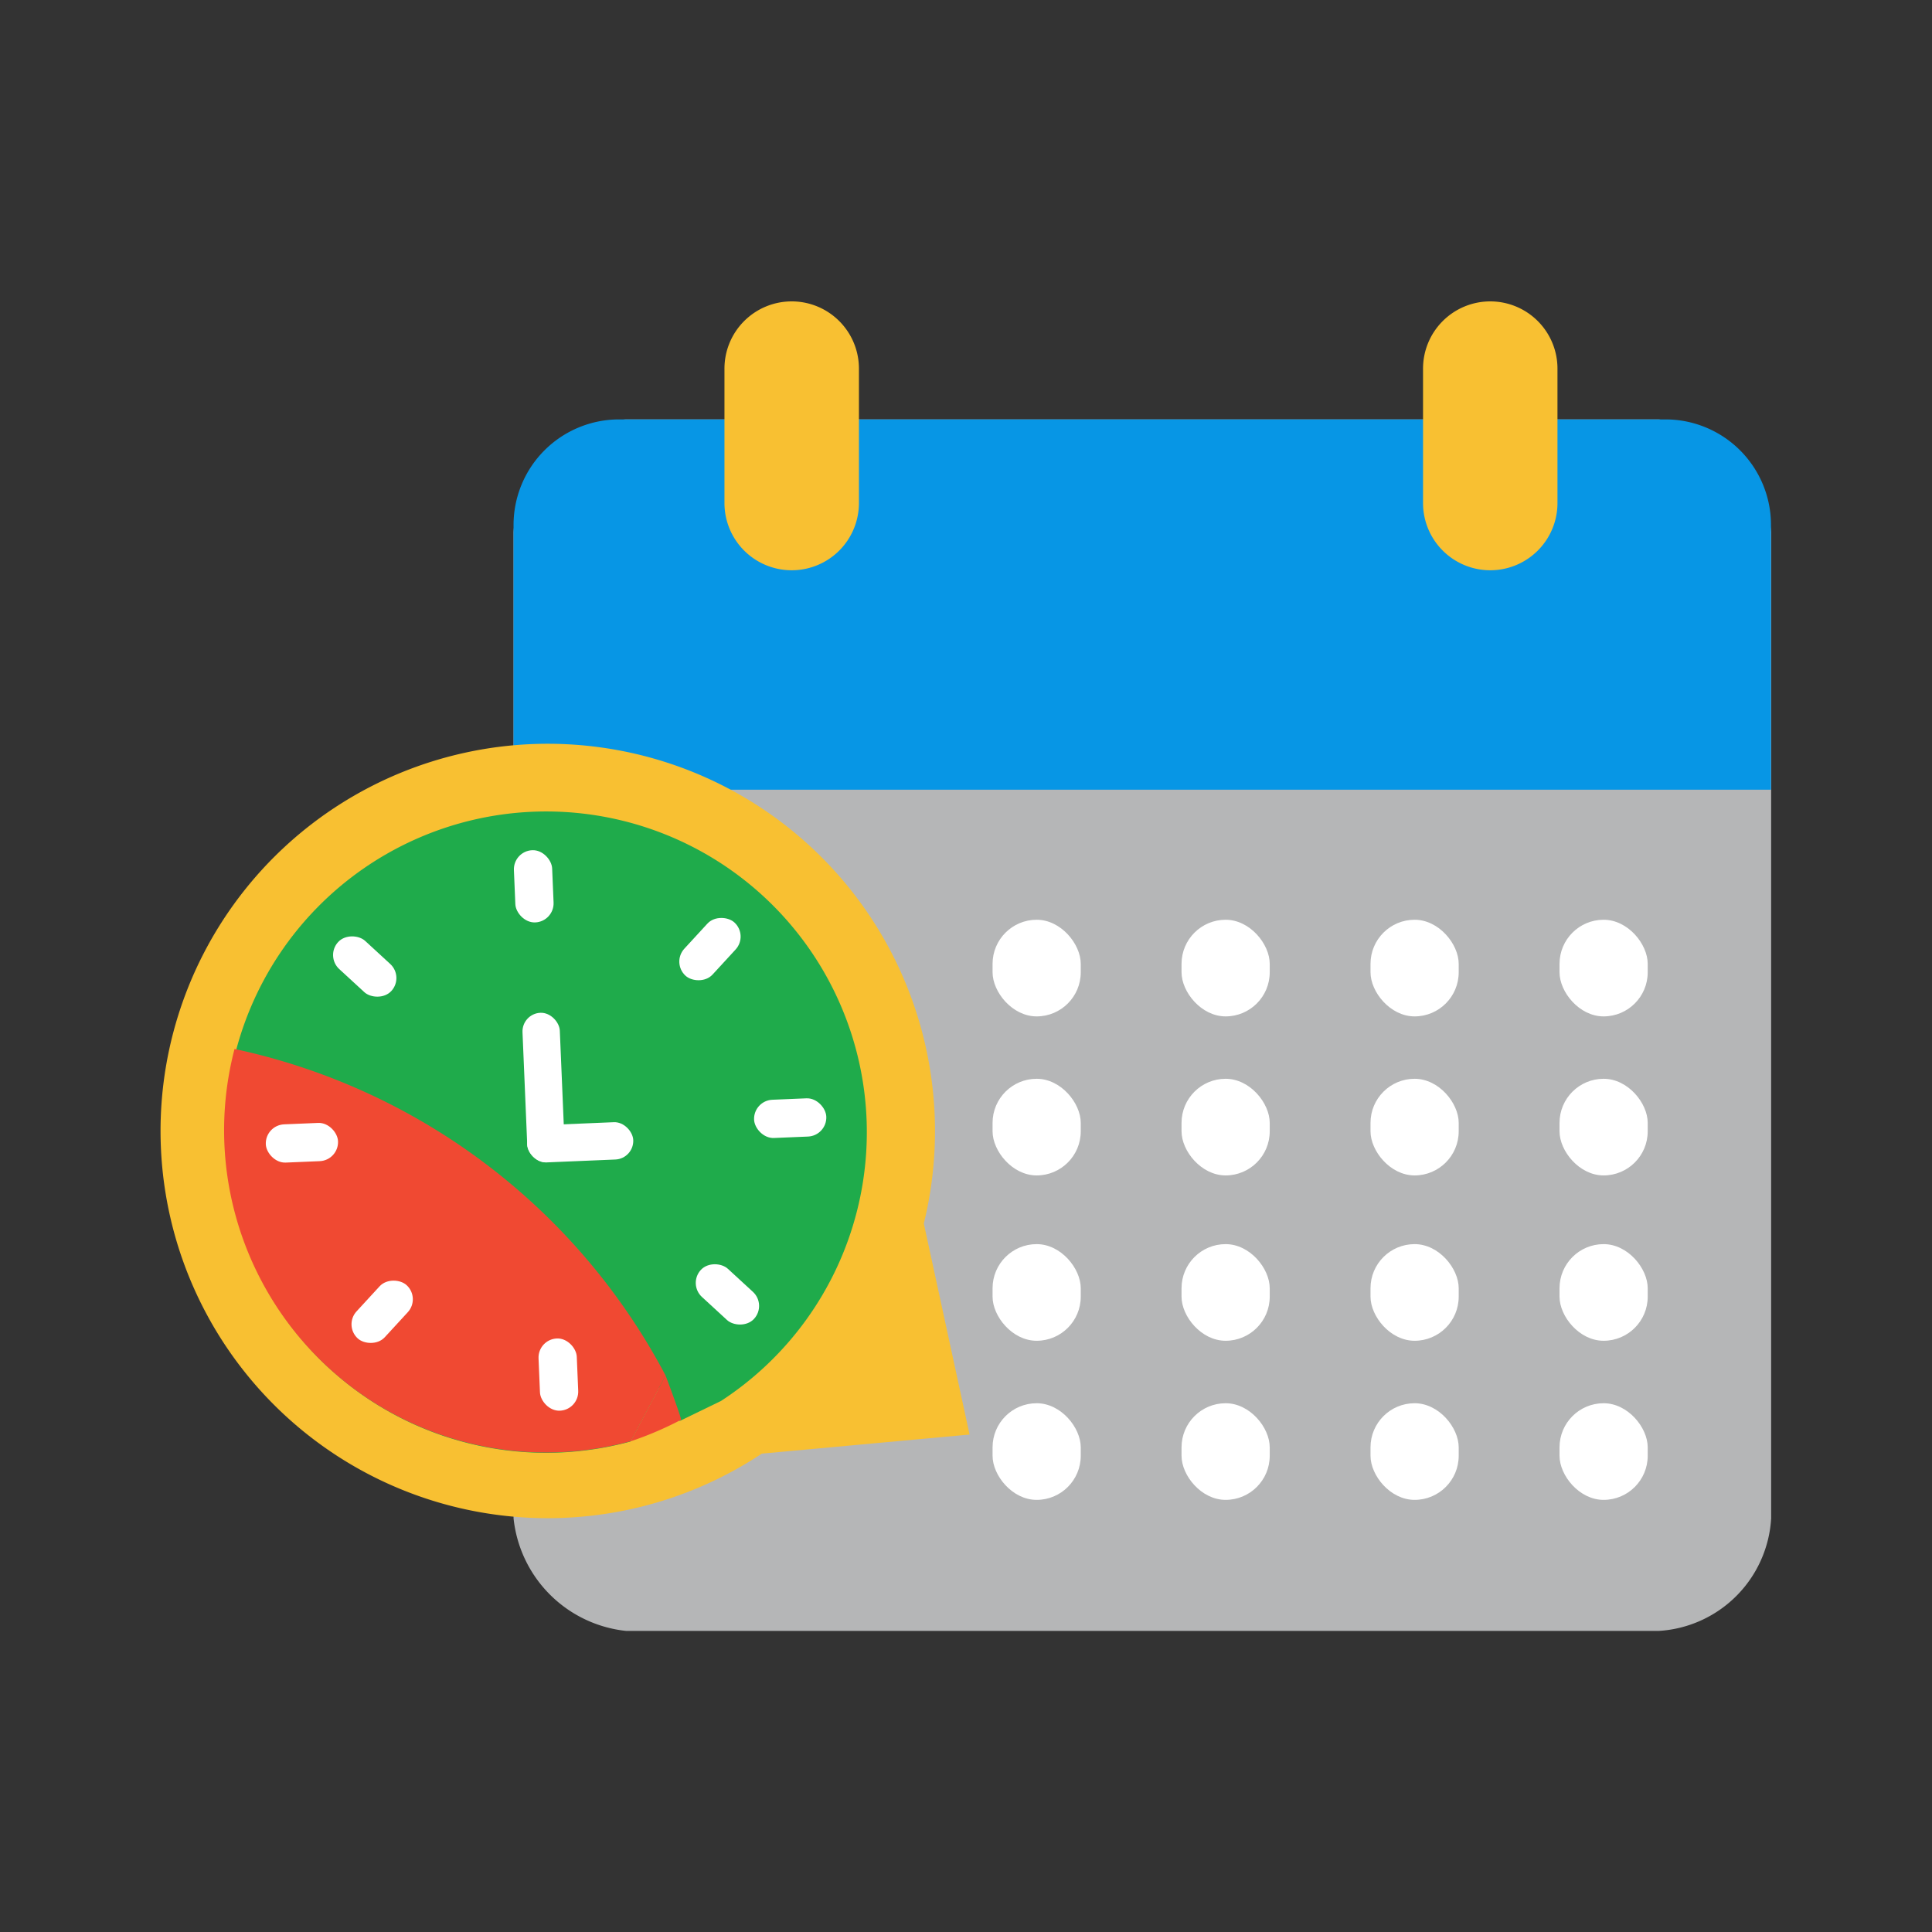 <svg xmlns="http://www.w3.org/2000/svg" width="48" height="48" viewBox="0 0 48 48">
  <rect x="0" y="0" width="48" height="48" fill="#333333" stroke="none"/>
  <g id="Icon_Overtime_Requisition_24px" data-name="Icon / Overtime Requisition / 24px" transform="translate(-186 -545)">
    <rect id="Rectangle_1520" data-name="Rectangle 1520" width="48" height="48" transform="translate(186 545)" fill="none"/>
    <g id="ic_ovt_requisition" transform="translate(190 552.488)">
      <path id="Path_13880" data-name="Path 13880" d="M2.8,0H28.445a3.114,3.114,0,0,1,2.8,2.8V27.3a2.976,2.976,0,0,1-2.8,2.8H2.8A3.143,3.143,0,0,1,0,27.3V2.8A3,3,0,0,1,2.8,0Z" transform="translate(8.759 2.932)" fill="#b5b6b7"/>
      <path id="Path_13872" data-name="Path 13872" d="M151.426,90.86H125.434a2.624,2.624,0,0,0-2.624,2.623v6.577h31.241V93.485a2.623,2.623,0,0,0-2.622-2.625Z" transform="translate(-114.051 -87.928)" fill="#0796e5"/>
      <rect id="Rectangle_1338" data-name="Rectangle 1338" width="2.191" height="2.401" rx="1.096" transform="translate(20.66 15.363)" fill="#fff"/>
      <rect id="Rectangle_1339" data-name="Rectangle 1339" width="2.191" height="2.401" rx="1.096" transform="translate(25.355 15.363)" fill="#fff"/>
      <rect id="Rectangle_1340" data-name="Rectangle 1340" width="2.191" height="2.401" rx="1.096" transform="translate(20.66 19.314)" fill="#fff"/>
      <rect id="Rectangle_1341" data-name="Rectangle 1341" width="2.191" height="2.401" rx="1.096" transform="translate(25.355 19.314)" fill="#fff"/>
      <rect id="Rectangle_1342" data-name="Rectangle 1342" width="2.191" height="2.401" rx="1.096" transform="translate(30.05 15.363)" fill="#fff"/>
      <rect id="Rectangle_1343" data-name="Rectangle 1343" width="2.191" height="2.401" rx="1.096" transform="translate(34.746 15.363)" fill="#fff"/>
      <rect id="Rectangle_1344" data-name="Rectangle 1344" width="2.191" height="2.401" rx="1.096" transform="translate(30.05 19.314)" fill="#fff"/>
      <rect id="Rectangle_1345" data-name="Rectangle 1345" width="2.191" height="2.401" rx="1.096" transform="translate(34.746 19.314)" fill="#fff"/>
      <rect id="Rectangle_1346" data-name="Rectangle 1346" width="2.191" height="2.401" rx="1.096" transform="translate(20.66 23.422)" fill="#fff"/>
      <rect id="Rectangle_1347" data-name="Rectangle 1347" width="2.191" height="2.401" rx="1.096" transform="translate(25.355 23.422)" fill="#fff"/>
      <rect id="Rectangle_1348" data-name="Rectangle 1348" width="2.191" height="2.401" rx="1.096" transform="translate(20.66 27.375)" fill="#fff"/>
      <rect id="Rectangle_1349" data-name="Rectangle 1349" width="2.191" height="2.401" rx="1.096" transform="translate(25.355 27.375)" fill="#fff"/>
      <rect id="Rectangle_1350" data-name="Rectangle 1350" width="2.191" height="2.401" rx="1.096" transform="translate(30.05 23.422)" fill="#fff"/>
      <rect id="Rectangle_1351" data-name="Rectangle 1351" width="2.191" height="2.401" rx="1.096" transform="translate(34.746 23.422)" fill="#fff"/>
      <rect id="Rectangle_1352" data-name="Rectangle 1352" width="2.191" height="2.401" rx="1.096" transform="translate(30.05 27.375)" fill="#fff"/>
      <rect id="Rectangle_1353" data-name="Rectangle 1353" width="2.191" height="2.401" rx="1.096" transform="translate(34.746 27.375)" fill="#fff"/>
      <path id="Path_13873" data-name="Path 13873" d="M362.91,59.92h0a1.67,1.67,0,0,1,1.67,1.67V64.93a1.67,1.67,0,0,1-1.67,1.67h0a1.67,1.67,0,0,1-1.67-1.67V61.59A1.67,1.67,0,0,1,362.91,59.92Z" transform="translate(-329.885 -59.92)" fill="#f8c032"/>
      <path id="Path_13874" data-name="Path 13874" d="M179.77,59.92h0a1.67,1.67,0,0,1,1.671,1.67V64.93a1.67,1.67,0,0,1-1.671,1.67h0a1.67,1.67,0,0,1-1.67-1.67V61.59A1.67,1.67,0,0,1,179.77,59.92Z" transform="translate(-164.101 -59.92)" fill="#f8c032"/>
      <path id="Path_13875" data-name="Path 13875" d="M44.5,177.031a9.62,9.62,0,1,0,.809,16.514l5.162-.474-1.137-5.243A9.625,9.625,0,0,0,44.5,177.031Z" transform="translate(-30.382 -164.918)" fill="#f8c032"/>
      <path id="Path_13876" data-name="Path 13876" d="M159.725,331.026l1.016-.493-.03-.322-.148-1.531h-1.111l-.422.551v.665Z" transform="translate(-146.838 -303.21)" fill="#1fab4b"/>
      <path id="Path_13877" data-name="Path 13877" d="M58.635,206.941a.229.229,0,0,1,.421-.042l.6,1.327a7.967,7.967,0,1,0-2.236,1Z" transform="translate(-45.755 -180.9)" fill="#1fab4b"/>
      <path id="Path_13878" data-name="Path 13878" d="M57.891,264.013A15.863,15.863,0,0,0,47.182,255.9a8.005,8.005,0,0,0,9.84,9.747Z" transform="translate(-45.355 -237.327)" fill="#f04932"/>
      <rect id="Rectangle_1354" data-name="Rectangle 1354" width="0.951" height="1.796" rx="0.475" transform="matrix(0.999, -0.042, 0.042, 0.999, 8.748, 13.655)" fill="#fff"/>
      <rect id="Rectangle_1355" data-name="Rectangle 1355" width="0.928" height="3.719" rx="0.464" transform="matrix(0.999, -0.042, 0.042, 0.999, 8.962, 17.694)" fill="#fff"/>
      <rect id="Rectangle_1356" data-name="Rectangle 1356" width="2.638" height="0.928" rx="0.464" transform="matrix(0.999, -0.042, 0.042, 0.999, 9.078, 20.484)" fill="#fff"/>
      <rect id="Rectangle_1357" data-name="Rectangle 1357" width="1.796" height="0.951" rx="0.475" transform="matrix(0.677, -0.736, 0.736, 0.677, 12.681, 16.431)" fill="#fff"/>
      <rect id="Rectangle_1358" data-name="Rectangle 1358" width="1.796" height="0.951" rx="0.475" transform="matrix(0.999, -0.042, 0.042, 0.999, 14.715, 19.855)" fill="#fff"/>
      <rect id="Rectangle_1359" data-name="Rectangle 1359" width="0.951" height="1.796" rx="0.475" transform="matrix(0.677, -0.736, 0.736, 0.677, 13.09, 24.413)" fill="#fff"/>
      <rect id="Rectangle_1360" data-name="Rectangle 1360" width="0.951" height="1.796" rx="0.475" transform="matrix(0.999, -0.042, 0.042, 0.999, 9.36, 25.786)" fill="#fff"/>
      <rect id="Rectangle_1361" data-name="Rectangle 1361" width="1.796" height="0.951" rx="0.475" transform="matrix(0.677, -0.736, 0.736, 0.677, 4.537, 25.442)" fill="#fff"/>
      <rect id="Rectangle_1362" data-name="Rectangle 1362" width="1.796" height="0.951" rx="0.475" transform="matrix(0.999, -0.042, 0.042, 0.999, 2.584, 20.466)" fill="#fff"/>
      <rect id="Rectangle_1363" data-name="Rectangle 1363" width="0.951" height="1.796" rx="0.475" transform="matrix(0.677, -0.736, 0.736, 0.677, 4.079, 16.267)" fill="#fff"/>
      <path id="Path_13879" data-name="Path 13879" d="M154.359,341.51s.385,1.019.385,1.1a8.578,8.578,0,0,1-1.254.536Z" transform="translate(-141.823 -314.824)" fill="#f04932"/>
    </g>
  </g>
</svg>
